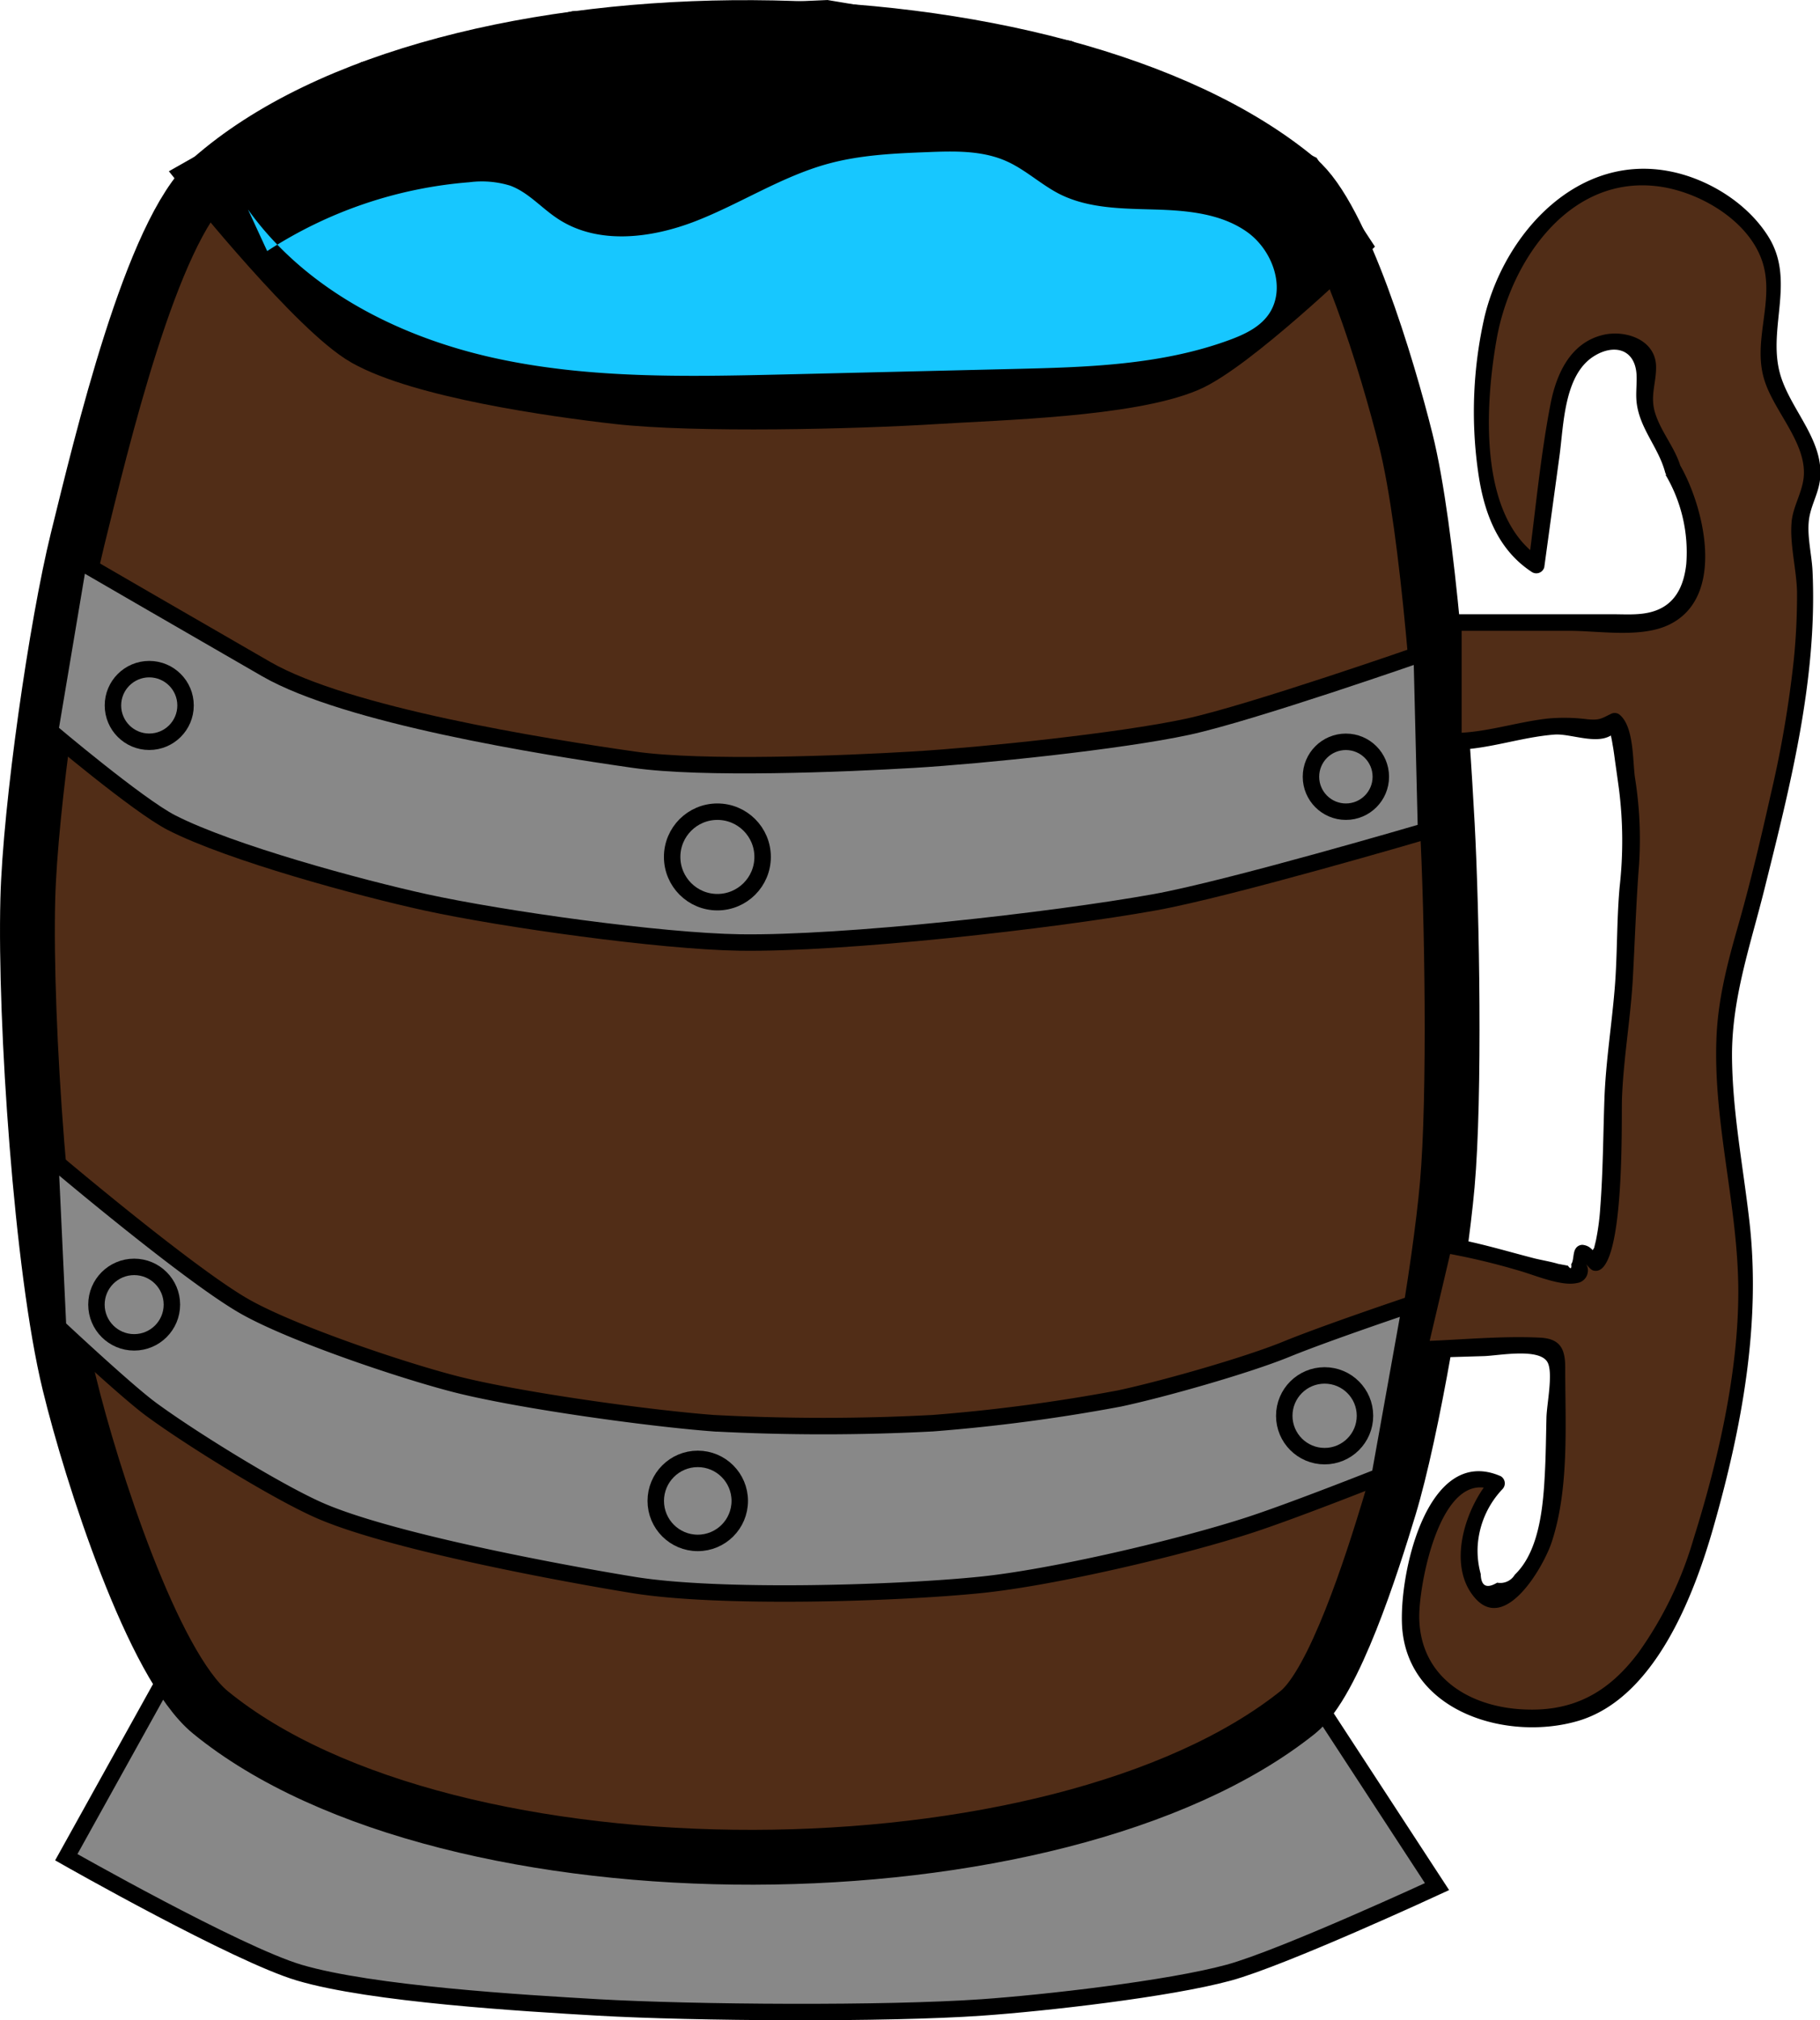 <svg id="Layer_3" data-name="Layer 3" xmlns="http://www.w3.org/2000/svg" viewBox="0 0 331.94 368.38"><defs><style>.cls-1{fill:#888;stroke-width:3px;}.cls-1,.cls-2,.cls-3{stroke:#000;stroke-miterlimit:10;}.cls-2,.cls-4{fill:#512d17;}.cls-2,.cls-3{stroke-width:10px;}.cls-5{fill:#17c7ff;}</style></defs><title>caneca</title><path class="cls-1" d="M943.76,578.26l-19.52,35.15s31.13,17.69,42.5,21.05c13.16,3.9,40.81,5.55,54.5,6.34,17.47,1,52.55,1.23,70,0,11.34-.79,34-3.35,45-6.34,9.93-2.7,38-15.69,38-15.69L1151.54,584Z" transform="translate(-912.15 -274.77)"/><path class="cls-2" d="M950.53,587c-10.46-8.55-21.67-43.24-25.74-60-5.09-20.91-8.14-66-7.57-88.27.43-16.74,5.2-49.92,9.08-65.64,4.35-17.57,13.43-56.1,24.23-65.63,42.69-37.69,155-36.07,198.33,0,8.17,6.8,16.41,34.43,19.68,47.53,4.16,16.64,6.62,52.45,7.57,70.16.88,16.36,1.44,49.37,0,65.64-1.34,15.1-6.39,45-10.6,58.84-3.1,10.22-10,32-16.65,37.35C1105.14,621.94,994,622.52,950.53,587Z" transform="translate(-912.15 -274.77)"/><path class="cls-3" d="M950.53,307.45s19.39,24.12,28.21,29.1c10.28,5.79,34.28,9.22,46,10.55,14.41,1.63,43.53.91,58,0,11.57-.73,35.33-1.3,46-5.83,8.18-3.47,27.72-22.25,27.72-22.25l-7.6-11.57-42.78-20.39-43.34-7.27-45.5,2-37.32,9Z" transform="translate(-912.15 -274.77)"/><path class="cls-1" d="M926.51,377s24.15,14,34.23,19.79c14.68,8.43,50.24,14.1,67,16.5,12.62,1.81,38.28.76,51,0,12.57-.75,37.7-3.35,50-6,11.56-2.49,42.71-13.36,42.71-13.36l.79,32.36s-35.91,10.56-49.5,13c-18.7,3.36-56.66,7.62-75.67,7.33-14.45-.22-43.21-4.24-57.33-7.33-11.86-2.6-35.53-9-46.33-14.53-6.16-3.17-22.12-16.68-22.12-16.68Z" transform="translate(-912.15 -274.77)"/><path class="cls-1" d="M921.29,485.77s26,22.06,36,27.5c8.87,4.87,28.2,11.39,38,13.9,11.52,2.94,35.15,6.21,47,7.1a378.51,378.51,0,0,0,40,0,318.2,318.2,0,0,0,34-4.5c7.78-1.65,23.16-6,30.5-9s22.6-8.12,22.6-8.12L1163.76,544s-15.49,6.15-23.52,8.78c-12.6,4.13-36.3,9.7-49.5,11-15.63,1.56-47.49,2.51-63,0-13.57-2.21-45.51-8.15-58-13.91-8-3.67-22.94-12.92-30-18.11-4.57-3.35-17-15-17-15Z" transform="translate(-912.15 -274.77)"/><circle class="cls-1" cx="27.22" cy="128.63" r="6.62"/><circle class="cls-1" cx="130.84" cy="156.25" r="8.25"/><circle class="cls-1" cx="245.47" cy="141.63" r="6.37"/><circle class="cls-1" cx="24.47" cy="237.88" r="6.88"/><circle class="cls-1" cx="127.26" cy="273.67" r="7.66"/><circle class="cls-1" cx="241.59" cy="258.15" r="7.36"/><path class="cls-4" d="M1217.2,360.58a29,29,0,0,1,4.08,15.7c-.13,4.34-1.66,9.17-5.57,11a15.19,15.19,0,0,1-6.54,1c-9.64,0-22.54,0-32.18,0V410c7.5.21,18.11-4.54,25.25-2.25,3.94,1.27,3.54-2.29,4.45-1.19.58.7,1.1,4.31,1.23,5.22l1.55,11.05c.58,4.15-.37,12.24-.73,16.42-.48,5.6-.14,13.88-1,19.43-1.51,9.18-1.32,14.81-1.75,24.09-.3,6.38,0,16.46-2.46,22.34-.31.74-2-2.27-2.74-1.86s-.36,4.15-1.25,4c-8.58-1.17-15.66-4.36-24.25-5.53l-4.49,19.14,22-.66a2.45,2.45,0,0,1,3.14,3l-.38,16.38c-.21,9.18-1,19.57-8.1,25.38-1.19,1-2.8,1.8-4.21,1.19a4.33,4.33,0,0,1-2.06-2.63,17.56,17.56,0,0,1,3.9-18.25c-2.65-1.58-6.25-.52-8.45,1.65s-3.32,5.18-4.33,8.1c-2.76,8-5,17.37-.39,24.48,4.35,6.76,13.36,8.84,21.39,8.52a22.92,22.92,0,0,0,7.63-1.36,22.63,22.63,0,0,0,8.21-6.2c11.28-12.51,15.09-29.87,18.35-46.4,1.37-6.93,2.72-13.91,3-21,.72-19-6.37-38.07-3.11-56.81,1-6,3.14-11.82,4.61-17.76,5.56-22.44,11.8-46,8.31-68.85l2-6c1.29-6.46-.84-6.87-3.64-12.83-1.25-2.68-2.9-5.21-3.62-8.08-1.61-6.49,1.83-13.46.13-19.93a18.37,18.37,0,0,0-5.94-8.81c-5.16-4.57-12-7.4-18.9-6.95-10.21.67-18.94,8.45-23.24,17.73s-4.86,19.84-4.44,30.05c.36,8.67,2.15,18.59,9.64,23l3.44-25.17c.61-4.46,1.34-9.19,4.32-12.57s9-4.38,11.77-.81a3,3,0,0,1,.46,3.38c-.67,1-.21,4.17-.21,5.36,0,4.25,4.29,8.12,5.16,12.51" transform="translate(-912.15 -274.77)"/><path d="M1215.91,361.33a27.73,27.73,0,0,1,3.79,16.27c-.35,3.25-1.48,6.39-4.46,8-2.76,1.5-6,1.17-9,1.17-9.74,0-19.47,0-29.2,0a1.52,1.52,0,0,0-1.5,1.5V410a1.52,1.52,0,0,0,1.5,1.5c6.34,0,12.35-2.31,18.64-2.79,3.2-.24,8.85,2.45,11.27-.74q1-1.25-1.11.45c.17.72.32,1.43.43,2.16.2,1.07.33,2.16.48,3.24.23,1.6.45,3.19.67,4.79a75,75,0,0,1,.13,17.84c-.57,6.25-.39,12.52-.92,18.76-.56,6.71-1.62,13.25-1.86,20-.23,6.55-.25,13.14-.75,19.67a43.4,43.4,0,0,1-.81,6.13l-.32,1.31c-.81,1.2-.47,1.69,1,1.48-1.3-.8-1.47-1.87-3.11-2.05a1.47,1.47,0,0,0-1.29.74c-.47.73-.31,2.22-.77,2.77.1.87-.1,1-.61.29l-1.77-.33c-1.41-.42-2.89-.65-4.32-1-5.44-1.4-10.77-3.05-16.34-3.91a1.53,1.53,0,0,0-1.84,1.05l-4.5,19.14a1.52,1.52,0,0,0,1.45,1.9l12-.36c2.68-.08,10.25-1.58,11.64,1.19,1,2-.17,7.6-.23,10-.08,3.35-.11,6.7-.28,10-.3,5.86-.91,14.28-5.49,18.66a3.07,3.07,0,0,1-3.22,1.46q-2.91,1.73-3-1.59a15.83,15.83,0,0,1-.55-5.17,16.55,16.55,0,0,1,4.51-10.29,1.52,1.52,0,0,0-.3-2.36c-13.86-6.06-19,19.53-17.9,28.51,1.77,14.72,19.31,19.78,31.92,16.13,14.06-4.08,21.23-22.91,24.81-35.5,5.12-18,8.66-36.95,6.51-55.66-1.15-10.07-3.13-20.09-3.17-30.26,0-10.48,3.36-20.05,5.87-30.09,4.74-19,9.72-38.43,8.82-58.13-.15-3.31-1.2-7-.52-10.19.47-2.24,1.61-4.19,1.88-6.5.81-6.85-4.88-12.26-7-18.41-3-8.62,2.78-17.65-2.43-25.94-3.75-6-10.73-10.37-17.57-11.81-17-3.59-30.39,11-34.15,26.3a78,78,0,0,0-1.23,28.24c1,7.33,3.47,14.32,9.89,18.48a1.51,1.51,0,0,0,2.2-.9l2.78-20.33c.77-5.65.81-14.63,6.18-18.1,3.66-2.36,7.58-1.46,7.87,3.28.09,1.63-.16,3.29,0,4.94.49,4.87,4,8.29,5.22,12.91a1.5,1.5,0,0,0,2.89-.8c-1-3.64-3.6-6.45-4.71-10-1-3.15.24-5.58.16-8.58-.13-4.89-5.69-6.67-9.72-5.68-5.94,1.45-8.48,7.13-9.54,12.65-1.84,9.52-2.72,19.31-4,28.91l2.2-.89c-11.55-7.49-10.08-28.3-8-40,2.55-14.26,13.38-30.09,29.8-27.72,7.58,1.09,16.79,6.57,18.87,14.44,1.8,6.85-2,13.88.13,20.77,1.76,5.82,7.94,11.71,7.16,18-.35,2.79-2,5.31-2.19,8.07-.33,4,.91,8.56,1,12.63a117.94,117.94,0,0,1-.57,12.18,201.09,201.09,0,0,1-4.25,24.84c-1.78,7.94-3.66,15.89-5.89,23.72-2,6.95-3.78,13.76-4,21-.53,15.42,4,30.47,4,45.87,0,14.8-3.72,30.91-8.15,45a68.65,68.65,0,0,1-10,20.7c-5.63,7.55-12.29,11.1-21.83,10.39s-17.94-6.06-18.21-16.5c-.16-6,3.86-27.62,13.54-23.39l-.3-2.35c-4.69,5.12-8.42,16-3,22.06,5.6,6.24,12.52-6,13.91-10.26,3.26-9.87,2.46-21.67,2.47-31.9,0-3.47-1-5.22-4.62-5.4-7.25-.35-14.75.44-22,.66l1.44,1.89,4.5-19.13-1.85,1.05a123.49,123.49,0,0,1,13.81,3.23c2.95.8,7.9,3,10.84,2.35a2.29,2.29,0,0,0,2-2c.24-1.41-1.25-2.4-.3-1.43.29.3.82,1,1.27,1.13,5.89,1.75,5.13-27.68,5.26-31.28.27-7.48,1.61-14.81,2-22.27.37-6.85.59-13.66,1.12-20.5a71,71,0,0,0-.75-15.83c-.44-3.14-.16-9.51-2.94-11.56a1.5,1.5,0,0,0-1.52,0c-1.68.81-2,1.15-4.22.94a33,33,0,0,0-7.23-.13c-5.78.65-11.35,2.6-17.2,2.64l1.5,1.5V388.29l-1.5,1.5h21.14c5.54,0,13.21,1.38,18.33-1.18,10.2-5.09,6.28-21.19,2-28.79-.94-1.69-3.53-.17-2.59,1.51Z" transform="translate(-912.15 -274.77)"/><path class="cls-5" d="M960.88,320.55A78.86,78.86,0,0,1,997.74,308a17.68,17.68,0,0,1,7.46.62c3.31,1.22,5.7,4.08,8.63,6,7.3,4.87,17.13,3.63,25.3.43s15.65-8.14,24.12-10.44c5.86-1.59,12-1.87,18-2.1,4.9-.2,10-.34,14.46,1.65,3.48,1.55,6.3,4.27,9.7,6,5.26,2.64,11.38,2.64,17.26,2.81s12.08.68,16.89,4.07,7.34,10.65,3.77,15.33c-1.67,2.19-4.3,3.41-6.89,4.37-12.54,4.63-26.2,5-39.56,5.31l-41.86,1c-17.76.41-35.73.8-53.07-3.08s-34.25-12.54-44.57-27" transform="translate(-912.15 -274.77)"/></svg>